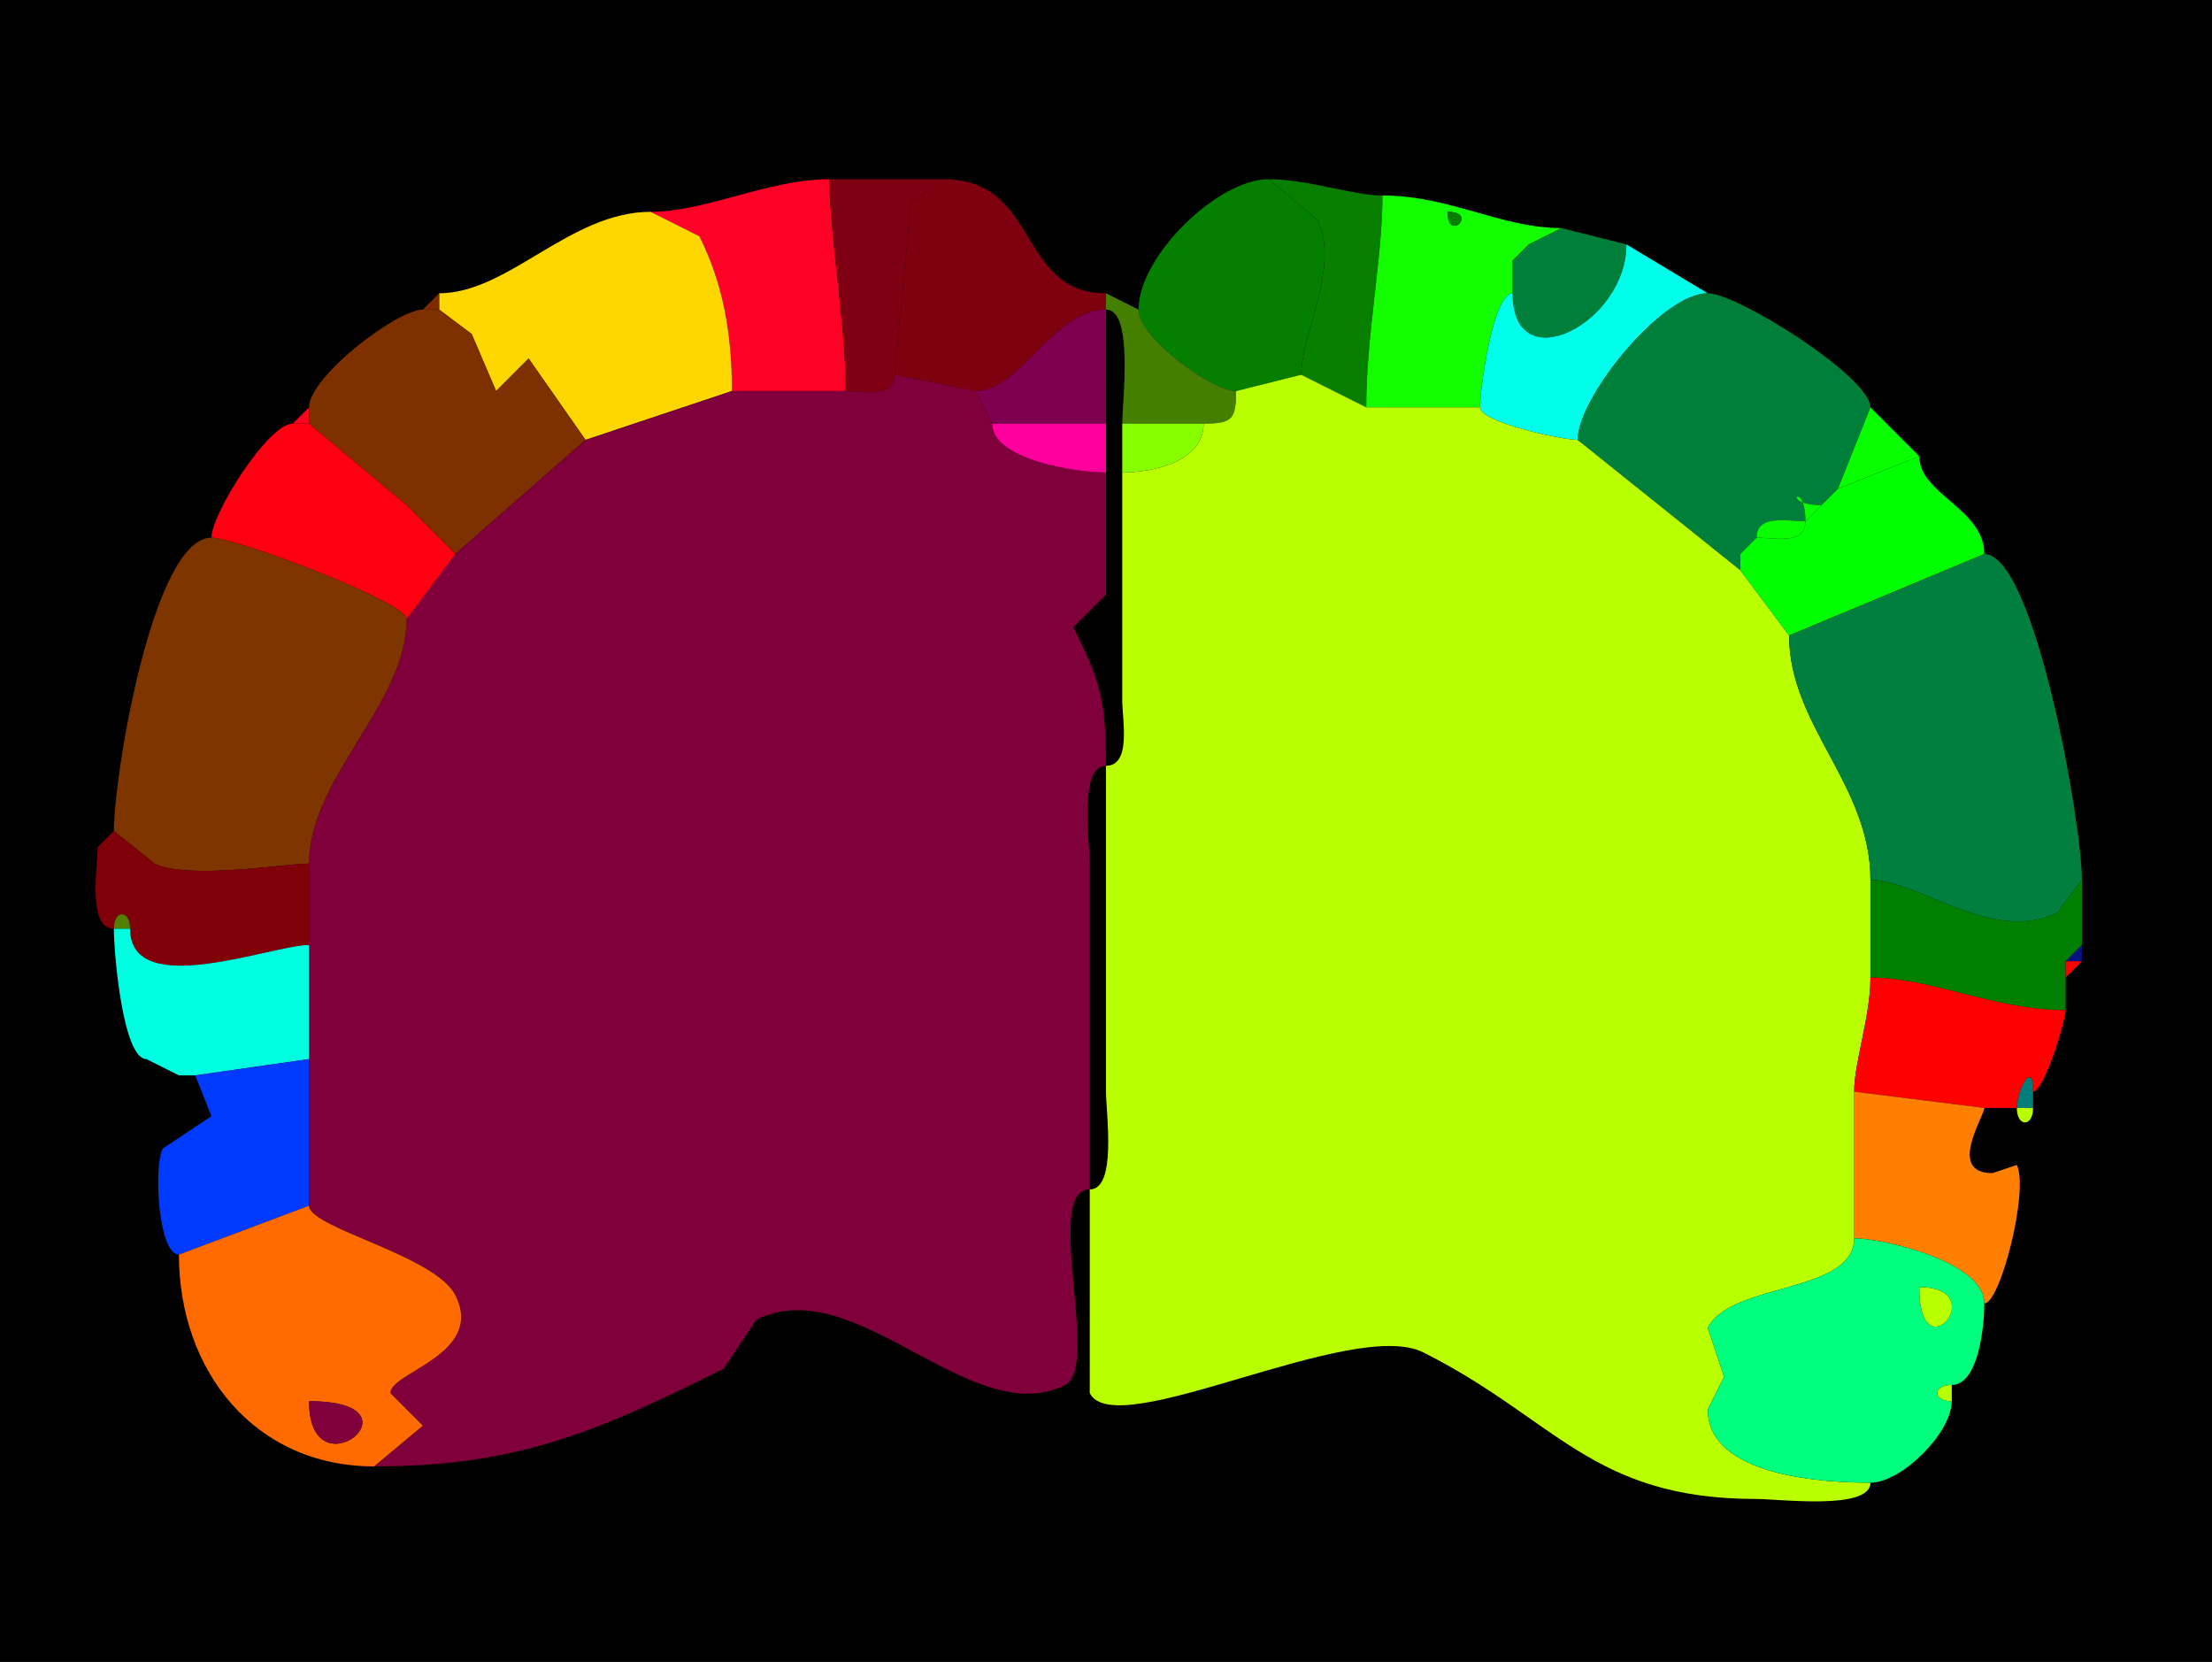 <?xml version="1.0" encoding="UTF-8"?>
<svg xmlns="http://www.w3.org/2000/svg" xmlns:xlink="http://www.w3.org/1999/xlink" width="430px" height="323px" viewBox="0 0 430 323" version="1.1">
<g id="surface1">
<rect x="0" y="0" width="430" height="323" style="fill:rgb(0%,0%,0%);fill-opacity:1;stroke:none;"/>
<path style=" stroke:none;fill-rule:nonzero;fill:rgb(100%,0%,15.294%);fill-opacity:1;" d="M 142.281 76 L 164.41 76 C 164.41 63.055 161.25 45.535 161.25 34.832 C 149.309 34.832 137.281 41.168 126.469 41.168 C 126.469 41.168 135.957 45.918 135.957 45.918 C 140.559 55.137 142.281 64.746 142.281 76 Z M 142.281 76 "/>
<path style=" stroke:none;fill-rule:nonzero;fill:rgb(49.804%,0%,7.451%);fill-opacity:1;" d="M 173.898 72.832 C 173.898 77.496 167.727 76 164.41 76 C 164.41 63.055 161.25 45.535 161.25 34.832 C 161.25 34.832 183.383 34.832 183.383 34.832 C 183.383 34.832 177.059 39.582 177.059 39.582 C 177.059 39.582 173.898 72.832 173.898 72.832 Z M 173.898 72.832 "/>
<path style=" stroke:none;fill-rule:nonzero;fill:rgb(49.804%,0%,5.49%);fill-opacity:1;" d="M 173.898 72.832 L 189.707 76 C 198.367 76 204.785 60.168 215 60.168 C 215 60.168 215 57 215 57 C 197.738 57 202.207 34.832 183.383 34.832 C 183.383 34.832 177.059 39.582 177.059 39.582 C 177.059 39.582 173.898 72.832 173.898 72.832 Z M 173.898 72.832 "/>
<path style=" stroke:none;fill-rule:nonzero;fill:rgb(1.569%,49.804%,0%);fill-opacity:1;" d="M 252.941 72.832 L 240.293 76 C 235.734 76 221.324 65.633 221.324 60.168 C 221.324 49.801 236.691 34.832 246.617 34.832 C 246.617 34.832 256.102 42.75 256.102 42.75 C 260.566 51.688 252.941 65.168 252.941 72.832 Z M 252.941 72.832 "/>
<path style=" stroke:none;fill-rule:nonzero;fill:rgb(3.529%,49.804%,0%);fill-opacity:1;" d="M 252.941 72.832 L 265.59 79.168 C 265.59 65.188 268.75 50.105 268.75 38 C 263 38 254.234 34.832 246.617 34.832 C 246.617 34.832 256.102 42.75 256.102 42.75 C 260.566 51.688 252.941 65.168 252.941 72.832 Z M 252.941 72.832 "/>
<path style=" stroke:none;fill-rule:evenodd;fill:rgb(7.451%,100%,0%);fill-opacity:1;" d="M 281.398 41.168 C 281.398 47.277 287.5 41.168 281.398 41.168 M 265.59 79.168 L 287.719 79.168 C 287.719 75.062 290.328 57 294.043 57 C 294.043 57 294.043 50.668 294.043 50.668 C 294.043 50.668 297.207 47.5 297.207 47.5 C 297.207 47.5 303.531 44.332 303.531 44.332 C 291.848 44.332 281.824 38 268.75 38 C 268.75 50.105 265.59 65.188 265.59 79.168 Z M 265.59 79.168 "/>
<path style=" stroke:none;fill-rule:nonzero;fill:rgb(100%,84.314%,0%);fill-opacity:1;" d="M 142.281 76 L 113.824 85.5 C 113.824 85.5 102.758 69.668 102.758 69.668 C 102.758 69.668 96.434 76 96.434 76 C 96.434 76 91.691 64.918 91.691 64.918 C 91.691 64.918 85.367 60.168 85.367 60.168 C 85.367 60.168 85.367 57 85.367 57 C 98.809 57 110.809 41.168 126.469 41.168 C 126.469 41.168 135.957 45.918 135.957 45.918 C 140.559 55.137 142.281 64.746 142.281 76 Z M 142.281 76 "/>
<path style=" stroke:none;fill-rule:nonzero;fill:rgb(3.529%,49.804%,0%);fill-opacity:1;" d="M 281.398 41.168 C 281.398 47.277 287.5 41.168 281.398 41.168 Z M 281.398 41.168 "/>
<path style=" stroke:none;fill-rule:nonzero;fill:rgb(0%,49.804%,22.745%);fill-opacity:1;" d="M 294.043 50.668 L 294.043 57 C 294.043 74.188 316.176 62.828 316.176 47.5 C 316.176 47.5 303.531 44.332 303.531 44.332 C 303.531 44.332 297.207 47.5 297.207 47.5 C 297.207 47.5 294.043 50.668 294.043 50.668 Z M 294.043 50.668 "/>
<path style=" stroke:none;fill-rule:nonzero;fill:rgb(0%,100%,92.157%);fill-opacity:1;" d="M 297.207 47.5 L 294.043 50.668 C 294.043 50.668 297.207 47.5 297.207 47.5 Z M 297.207 47.5 "/>
<path style=" stroke:none;fill-rule:nonzero;fill:rgb(0%,100%,92.157%);fill-opacity:1;" d="M 287.719 79.168 C 287.719 82.055 303.574 85.5 306.691 85.5 C 306.691 77.289 323.039 57 331.984 57 C 331.984 57 316.176 47.5 316.176 47.5 C 316.176 62.828 294.043 74.188 294.043 57 C 290.328 57 287.719 75.062 287.719 79.168 Z M 287.719 79.168 "/>
<path style=" stroke:none;fill-rule:nonzero;fill:rgb(49.804%,16.863%,0%);fill-opacity:1;" d="M 82.207 60.168 L 85.367 60.168 C 85.367 60.168 85.367 57 85.367 57 C 85.367 57 82.207 60.168 82.207 60.168 Z M 82.207 60.168 "/>
<path style=" stroke:none;fill-rule:nonzero;fill:rgb(26.667%,49.804%,0%);fill-opacity:1;" d="M 218.16 82.332 L 233.969 82.332 C 239.492 82.332 240.293 81.531 240.293 76 C 235.734 76 221.324 65.633 221.324 60.168 C 221.324 60.168 215 57 215 57 C 215 57 215 60.168 215 60.168 C 220.418 60.168 218.16 77.883 218.16 82.332 Z M 218.16 82.332 "/>
<path style=" stroke:none;fill-rule:nonzero;fill:rgb(0%,49.804%,22.745%);fill-opacity:1;" d="M 338.309 107.668 L 338.309 110.832 C 338.309 110.832 306.691 85.5 306.691 85.5 C 306.691 77.289 323.039 57 331.984 57 C 337.742 57 363.602 73.258 363.602 79.168 C 363.602 79.168 357.281 95 357.281 95 C 357.281 95 354.117 98.168 354.117 98.168 C 345.641 98.168 350.957 92.844 350.957 101.332 C 347.641 101.332 341.469 99.836 341.469 104.5 C 341.469 104.5 338.309 107.668 338.309 107.668 Z M 338.309 107.668 "/>
<path style=" stroke:none;fill-rule:nonzero;fill:rgb(49.804%,18.824%,0%);fill-opacity:1;" d="M 85.367 104.5 L 88.531 107.668 C 88.531 107.668 113.824 85.5 113.824 85.5 C 113.824 85.5 102.758 69.668 102.758 69.668 C 102.758 69.668 96.434 76 96.434 76 C 96.434 76 91.691 64.918 91.691 64.918 C 91.691 64.918 85.367 60.168 85.367 60.168 C 85.367 60.168 82.207 60.168 82.207 60.168 C 77.148 60.168 60.074 73.242 60.074 79.168 C 60.074 79.168 60.074 82.332 60.074 82.332 C 60.074 82.332 79.043 98.168 79.043 98.168 C 79.043 98.168 85.367 104.5 85.367 104.5 Z M 85.367 104.5 "/>
<path style=" stroke:none;fill-rule:nonzero;fill:rgb(49.804%,0%,30.588%);fill-opacity:1;" d="M 192.867 82.332 L 215 82.332 C 215 82.332 215 60.168 215 60.168 C 204.785 60.168 198.367 76 189.707 76 C 189.707 76 192.867 82.332 192.867 82.332 Z M 192.867 82.332 "/>
<path style=" stroke:none;fill-rule:nonzero;fill:rgb(49.804%,0%,22.745%);fill-opacity:1;" d="M 60.074 234.332 C 60.074 238.668 84.645 243.965 88.531 251.75 C 94.266 263.238 75.883 266.676 75.883 270.75 L 82.207 277.082 L 72.719 285 C 100.047 285 115.535 278.602 140.699 266 C 140.699 266 147.023 256.5 147.023 256.5 C 166.316 246.836 188.762 278.348 207.094 269.168 C 213.969 265.727 202.742 231.168 211.84 231.168 C 211.84 231.168 211.84 167.832 211.84 167.832 C 211.84 163.652 209.676 148.832 215 148.832 C 215 135.957 213.898 132.379 208.676 121.918 C 208.676 121.918 215 115.582 215 115.582 C 215 115.582 215 91.832 215 91.832 C 208.887 91.832 192.867 89.266 192.867 82.332 C 192.867 82.332 189.707 76 189.707 76 C 189.707 76 173.898 72.832 173.898 72.832 C 173.898 77.496 167.727 76 164.41 76 C 164.41 76 142.281 76 142.281 76 C 142.281 76 113.824 85.5 113.824 85.5 C 113.824 85.5 88.531 107.668 88.531 107.668 C 88.531 107.668 79.043 120.332 79.043 120.332 C 79.043 136.871 60.074 151.125 60.074 167.832 C 60.074 167.832 60.074 183.668 60.074 183.668 C 60.074 183.668 60.074 205.832 60.074 205.832 C 60.074 205.832 60.074 234.332 60.074 234.332 Z M 60.074 234.332 "/>
<path style=" stroke:none;fill-rule:nonzero;fill:rgb(72.941%,100%,0%);fill-opacity:1;" d="M 360.441 240.668 C 360.441 251.461 336.434 249.172 331.984 258.082 L 335.148 267.582 L 331.984 273.918 C 331.984 287.191 355.352 288.168 363.602 288.168 C 363.602 293.594 345.918 291.332 341.469 291.332 C 309.352 291.332 302.484 275.77 276.656 262.832 C 262.887 255.938 216.781 280.652 211.84 270.75 C 211.84 270.75 211.84 231.168 211.84 231.168 C 217.164 231.168 215 216.348 215 212.168 C 215 212.168 215 148.832 215 148.832 C 219.992 148.832 218.16 139.793 218.16 136.168 C 218.16 136.168 218.16 91.832 218.16 91.832 C 223.742 91.832 233.969 89.91 233.969 82.332 C 239.492 82.332 240.293 81.531 240.293 76 C 240.293 76 252.941 72.832 252.941 72.832 C 252.941 72.832 265.59 79.168 265.59 79.168 C 265.59 79.168 287.719 79.168 287.719 79.168 C 287.719 82.055 303.574 85.5 306.691 85.5 C 306.691 85.5 338.309 110.832 338.309 110.832 C 338.309 110.832 347.793 123.5 347.793 123.5 C 347.793 141.008 363.602 152.469 363.602 171 C 363.602 171 363.602 190 363.602 190 C 363.602 197.629 360.441 206.406 360.441 212.168 C 360.441 212.168 360.441 240.668 360.441 240.668 Z M 360.441 240.668 "/>
<path style=" stroke:none;fill-rule:nonzero;fill:rgb(100%,0%,11.373%);fill-opacity:1;" d="M 56.91 82.332 L 60.074 82.332 C 60.074 82.332 60.074 79.168 60.074 79.168 C 60.074 79.168 56.91 82.332 56.91 82.332 Z M 56.91 82.332 "/>
<path style=" stroke:none;fill-rule:nonzero;fill:rgb(3.529%,100%,0%);fill-opacity:1;" d="M 373.09 88.668 L 357.281 95 C 357.281 95 363.602 79.168 363.602 79.168 C 363.602 79.168 373.09 88.668 373.09 88.668 Z M 373.09 88.668 "/>
<path style=" stroke:none;fill-rule:nonzero;fill:rgb(100%,0%,7.451%);fill-opacity:1;" d="M 88.531 107.668 L 79.043 120.332 C 79.043 116.961 45.672 104.5 41.102 104.5 C 41.102 99.867 52.125 82.332 56.91 82.332 C 56.91 82.332 60.074 82.332 60.074 82.332 C 60.074 82.332 79.043 98.168 79.043 98.168 C 79.043 98.168 85.367 104.5 85.367 104.5 C 85.367 104.5 88.531 107.668 88.531 107.668 Z M 88.531 107.668 "/>
<path style=" stroke:none;fill-rule:nonzero;fill:rgb(100%,0%,61.176%);fill-opacity:1;" d="M 215 82.332 L 215 91.832 C 208.887 91.832 192.867 89.266 192.867 82.332 C 192.867 82.332 215 82.332 215 82.332 Z M 215 82.332 "/>
<path style=" stroke:none;fill-rule:nonzero;fill:rgb(53.333%,100%,0%);fill-opacity:1;" d="M 233.969 82.332 C 233.969 89.91 223.742 91.832 218.16 91.832 C 218.16 91.832 218.16 82.332 218.16 82.332 C 218.16 82.332 233.969 82.332 233.969 82.332 Z M 233.969 82.332 "/>
<path style=" stroke:none;fill-rule:nonzero;fill:rgb(0%,100%,0%);fill-opacity:1;" d="M 338.309 110.832 L 347.793 123.5 C 347.793 123.5 385.734 107.668 385.734 107.668 C 385.734 98.883 373.09 96.047 373.09 88.668 C 373.09 88.668 357.281 95 357.281 95 C 357.281 95 354.117 98.168 354.117 98.168 C 354.117 98.168 350.957 101.332 350.957 101.332 C 350.957 105.996 344.785 104.5 341.469 104.5 C 341.469 104.5 338.309 107.668 338.309 107.668 C 338.309 107.668 338.309 110.832 338.309 110.832 Z M 338.309 110.832 "/>
<path style=" stroke:none;fill-rule:nonzero;fill:rgb(3.529%,100%,0%);fill-opacity:1;" d="M 354.117 98.168 C 345.641 98.168 350.957 92.844 350.957 101.332 C 350.957 101.332 354.117 98.168 354.117 98.168 Z M 354.117 98.168 "/>
<path style=" stroke:none;fill-rule:nonzero;fill:rgb(3.529%,100%,0%);fill-opacity:1;" d="M 357.281 95 L 354.117 98.168 C 354.117 98.168 357.281 95 357.281 95 Z M 357.281 95 "/>
<path style=" stroke:none;fill-rule:nonzero;fill:rgb(100%,0%,11.373%);fill-opacity:1;" d="M 79.043 98.168 L 85.367 104.5 C 85.367 104.5 79.043 98.168 79.043 98.168 Z M 79.043 98.168 "/>
<path style=" stroke:none;fill-rule:nonzero;fill:rgb(3.529%,100%,0%);fill-opacity:1;" d="M 350.957 101.332 C 347.641 101.332 341.469 99.836 341.469 104.5 C 344.785 104.5 350.957 105.996 350.957 101.332 Z M 350.957 101.332 "/>
<path style=" stroke:none;fill-rule:nonzero;fill:rgb(49.804%,20.784%,0%);fill-opacity:1;" d="M 22.133 161.5 L 30.035 167.832 C 36.465 171.051 55.621 167.832 60.074 167.832 C 60.074 151.125 79.043 136.871 79.043 120.332 C 79.043 116.961 45.672 104.5 41.102 104.5 C 29.715 104.5 22.133 150.762 22.133 161.5 Z M 22.133 161.5 "/>
<path style=" stroke:none;fill-rule:nonzero;fill:rgb(3.529%,100%,0%);fill-opacity:1;" d="M 341.469 104.5 L 338.309 107.668 C 338.309 107.668 341.469 104.5 341.469 104.5 Z M 341.469 104.5 "/>
<path style=" stroke:none;fill-rule:nonzero;fill:rgb(0%,49.804%,24.706%);fill-opacity:1;" d="M 363.602 171 C 372.922 171 387.402 183.625 399.965 177.332 L 404.707 171 C 404.707 159.812 395.484 107.668 385.734 107.668 C 385.734 107.668 347.793 123.5 347.793 123.5 C 347.793 141.008 363.602 152.469 363.602 171 Z M 363.602 171 "/>
<path style=" stroke:none;fill-rule:nonzero;fill:rgb(49.804%,20.784%,0%);fill-opacity:1;" d="M 22.133 161.5 L 18.969 164.668 C 18.969 164.668 22.133 161.5 22.133 161.5 Z M 22.133 161.5 "/>
<path style=" stroke:none;fill-rule:nonzero;fill:rgb(49.804%,0%,3.529%);fill-opacity:1;" d="M 25.293 180.5 C 25.293 194.535 52.84 183.668 60.074 183.668 C 60.074 183.668 60.074 167.832 60.074 167.832 C 55.621 167.832 36.465 171.051 30.035 167.832 C 30.035 167.832 22.133 161.5 22.133 161.5 C 22.133 161.5 18.969 164.668 18.969 164.668 C 18.969 168.574 16.938 180.5 22.133 180.5 C 22.133 176.746 25.293 176.746 25.293 180.5 Z M 25.293 180.5 "/>
<path style=" stroke:none;fill-rule:nonzero;fill:rgb(0%,49.804%,0%);fill-opacity:1;" d="M 401.543 190 L 401.543 196.332 C 387.746 196.332 375.43 190 363.602 190 C 363.602 190 363.602 171 363.602 171 C 372.922 171 387.402 183.625 399.965 177.332 C 399.965 177.332 404.707 171 404.707 171 C 404.707 171 404.707 183.668 404.707 183.668 C 404.707 183.668 401.543 186.832 401.543 186.832 C 401.543 186.832 401.543 190 401.543 190 Z M 401.543 190 "/>
<path style=" stroke:none;fill-rule:nonzero;fill:rgb(32.549%,49.804%,0%);fill-opacity:1;" d="M 22.133 180.5 L 25.293 180.5 C 25.293 176.746 22.133 176.746 22.133 180.5 Z M 22.133 180.5 "/>
<path style=" stroke:none;fill-rule:nonzero;fill:rgb(0%,100%,88.235%);fill-opacity:1;" d="M 34.781 209 L 37.941 209 C 37.941 209 60.074 205.832 60.074 205.832 C 60.074 205.832 60.074 183.668 60.074 183.668 C 52.84 183.668 25.293 194.535 25.293 180.5 C 25.293 180.5 22.133 180.5 22.133 180.5 C 22.133 185.414 23.922 205.832 28.457 205.832 C 28.457 205.832 34.781 209 34.781 209 Z M 34.781 209 "/>
<path style=" stroke:none;fill-rule:nonzero;fill:rgb(0%,7.451%,49.804%);fill-opacity:1;" d="M 401.543 186.832 L 404.707 186.832 C 404.707 186.832 404.707 183.668 404.707 183.668 C 404.707 183.668 401.543 186.832 401.543 186.832 Z M 401.543 186.832 "/>
<path style=" stroke:none;fill-rule:nonzero;fill:rgb(100%,0%,0%);fill-opacity:1;" d="M 404.707 186.832 L 401.543 190 C 401.543 190 401.543 186.832 401.543 186.832 C 401.543 186.832 404.707 186.832 404.707 186.832 Z M 404.707 186.832 "/>
<path style=" stroke:none;fill-rule:nonzero;fill:rgb(100%,0%,0%);fill-opacity:1;" d="M 385.734 215.332 L 392.059 215.332 C 392.059 211.98 395.219 205.742 395.219 212.168 C 397.344 212.168 401.543 198.457 401.543 196.332 C 387.746 196.332 375.43 190 363.602 190 C 363.602 197.629 360.441 206.406 360.441 212.168 C 360.441 212.168 385.734 215.332 385.734 215.332 Z M 385.734 215.332 "/>
<path style=" stroke:none;fill-rule:nonzero;fill:rgb(49.804%,43.922%,0%);fill-opacity:1;" d="M 28.457 205.832 L 34.781 209 C 34.781 209 28.457 205.832 28.457 205.832 Z M 28.457 205.832 "/>
<path style=" stroke:none;fill-rule:nonzero;fill:rgb(0%,22.745%,100%);fill-opacity:1;" d="M 60.074 234.332 L 34.781 243.832 C 30.785 243.832 29.816 226.859 31.617 223.25 C 31.617 223.25 41.102 216.918 41.102 216.918 C 41.102 216.918 37.941 209 37.941 209 C 37.941 209 60.074 205.832 60.074 205.832 C 60.074 205.832 60.074 234.332 60.074 234.332 Z M 60.074 234.332 "/>
<path style=" stroke:none;fill-rule:nonzero;fill:rgb(0%,49.804%,47.843%);fill-opacity:1;" d="M 392.059 215.332 L 395.219 215.332 C 395.219 215.332 395.219 212.168 395.219 212.168 C 395.219 205.742 392.059 211.98 392.059 215.332 Z M 392.059 215.332 "/>
<path style=" stroke:none;fill-rule:nonzero;fill:rgb(100%,49.804%,0%);fill-opacity:1;" d="M 360.441 240.668 C 365.746 240.668 385.734 245.109 385.734 253.332 C 388.895 253.332 394.449 231.203 392.059 226.418 C 392.059 226.418 387.316 228 387.316 228 C 378.426 228 385.734 216.973 385.734 215.332 C 385.734 215.332 360.441 212.168 360.441 212.168 C 360.441 212.168 360.441 240.668 360.441 240.668 Z M 360.441 240.668 "/>
<path style=" stroke:none;fill-rule:nonzero;fill:rgb(72.941%,100%,0%);fill-opacity:1;" d="M 392.059 215.332 L 395.219 215.332 C 395.219 219.09 392.059 219.09 392.059 215.332 Z M 392.059 215.332 "/>
<path style=" stroke:none;fill-rule:evenodd;fill:rgb(100%,41.961%,0%);fill-opacity:1;" d="M 60.074 272.332 C 60.074 290.918 83.41 272.332 60.074 272.332 M 34.781 243.832 C 34.781 266.469 49.562 285 72.719 285 C 72.719 285 82.207 277.082 82.207 277.082 C 82.207 277.082 75.883 270.75 75.883 270.75 C 75.883 266.676 94.266 263.238 88.531 251.75 C 84.645 243.965 60.074 238.668 60.074 234.332 C 60.074 234.332 34.781 243.832 34.781 243.832 Z M 34.781 243.832 "/>
<path style=" stroke:none;fill-rule:evenodd;fill:rgb(0%,100%,49.804%);fill-opacity:1;" d="M 373.09 250.168 C 373.09 267.445 387.406 250.168 373.09 250.168 M 379.41 272.332 C 379.41 278.43 369.688 288.168 363.602 288.168 C 355.352 288.168 331.984 287.191 331.984 273.918 C 331.984 273.918 335.148 267.582 335.148 267.582 C 335.148 267.582 331.984 258.082 331.984 258.082 C 336.434 249.172 360.441 251.461 360.441 240.668 C 365.746 240.668 385.734 245.109 385.734 253.332 C 385.734 257.844 384.59 269.168 379.41 269.168 C 375.66 269.168 375.66 272.332 379.41 272.332 Z M 379.41 272.332 "/>
<path style=" stroke:none;fill-rule:nonzero;fill:rgb(72.941%,100%,0%);fill-opacity:1;" d="M 373.09 250.168 C 373.09 267.445 387.406 250.168 373.09 250.168 Z M 373.09 250.168 "/>
<path style=" stroke:none;fill-rule:nonzero;fill:rgb(72.941%,100%,0%);fill-opacity:1;" d="M 379.41 269.168 C 375.66 269.168 375.66 272.332 379.41 272.332 C 379.41 272.332 379.41 269.168 379.41 269.168 Z M 379.41 269.168 "/>
<path style=" stroke:none;fill-rule:nonzero;fill:rgb(49.804%,0%,22.745%);fill-opacity:1;" d="M 60.074 272.332 C 60.074 290.918 83.41 272.332 60.074 272.332 Z M 60.074 272.332 "/>
</g>
</svg>
